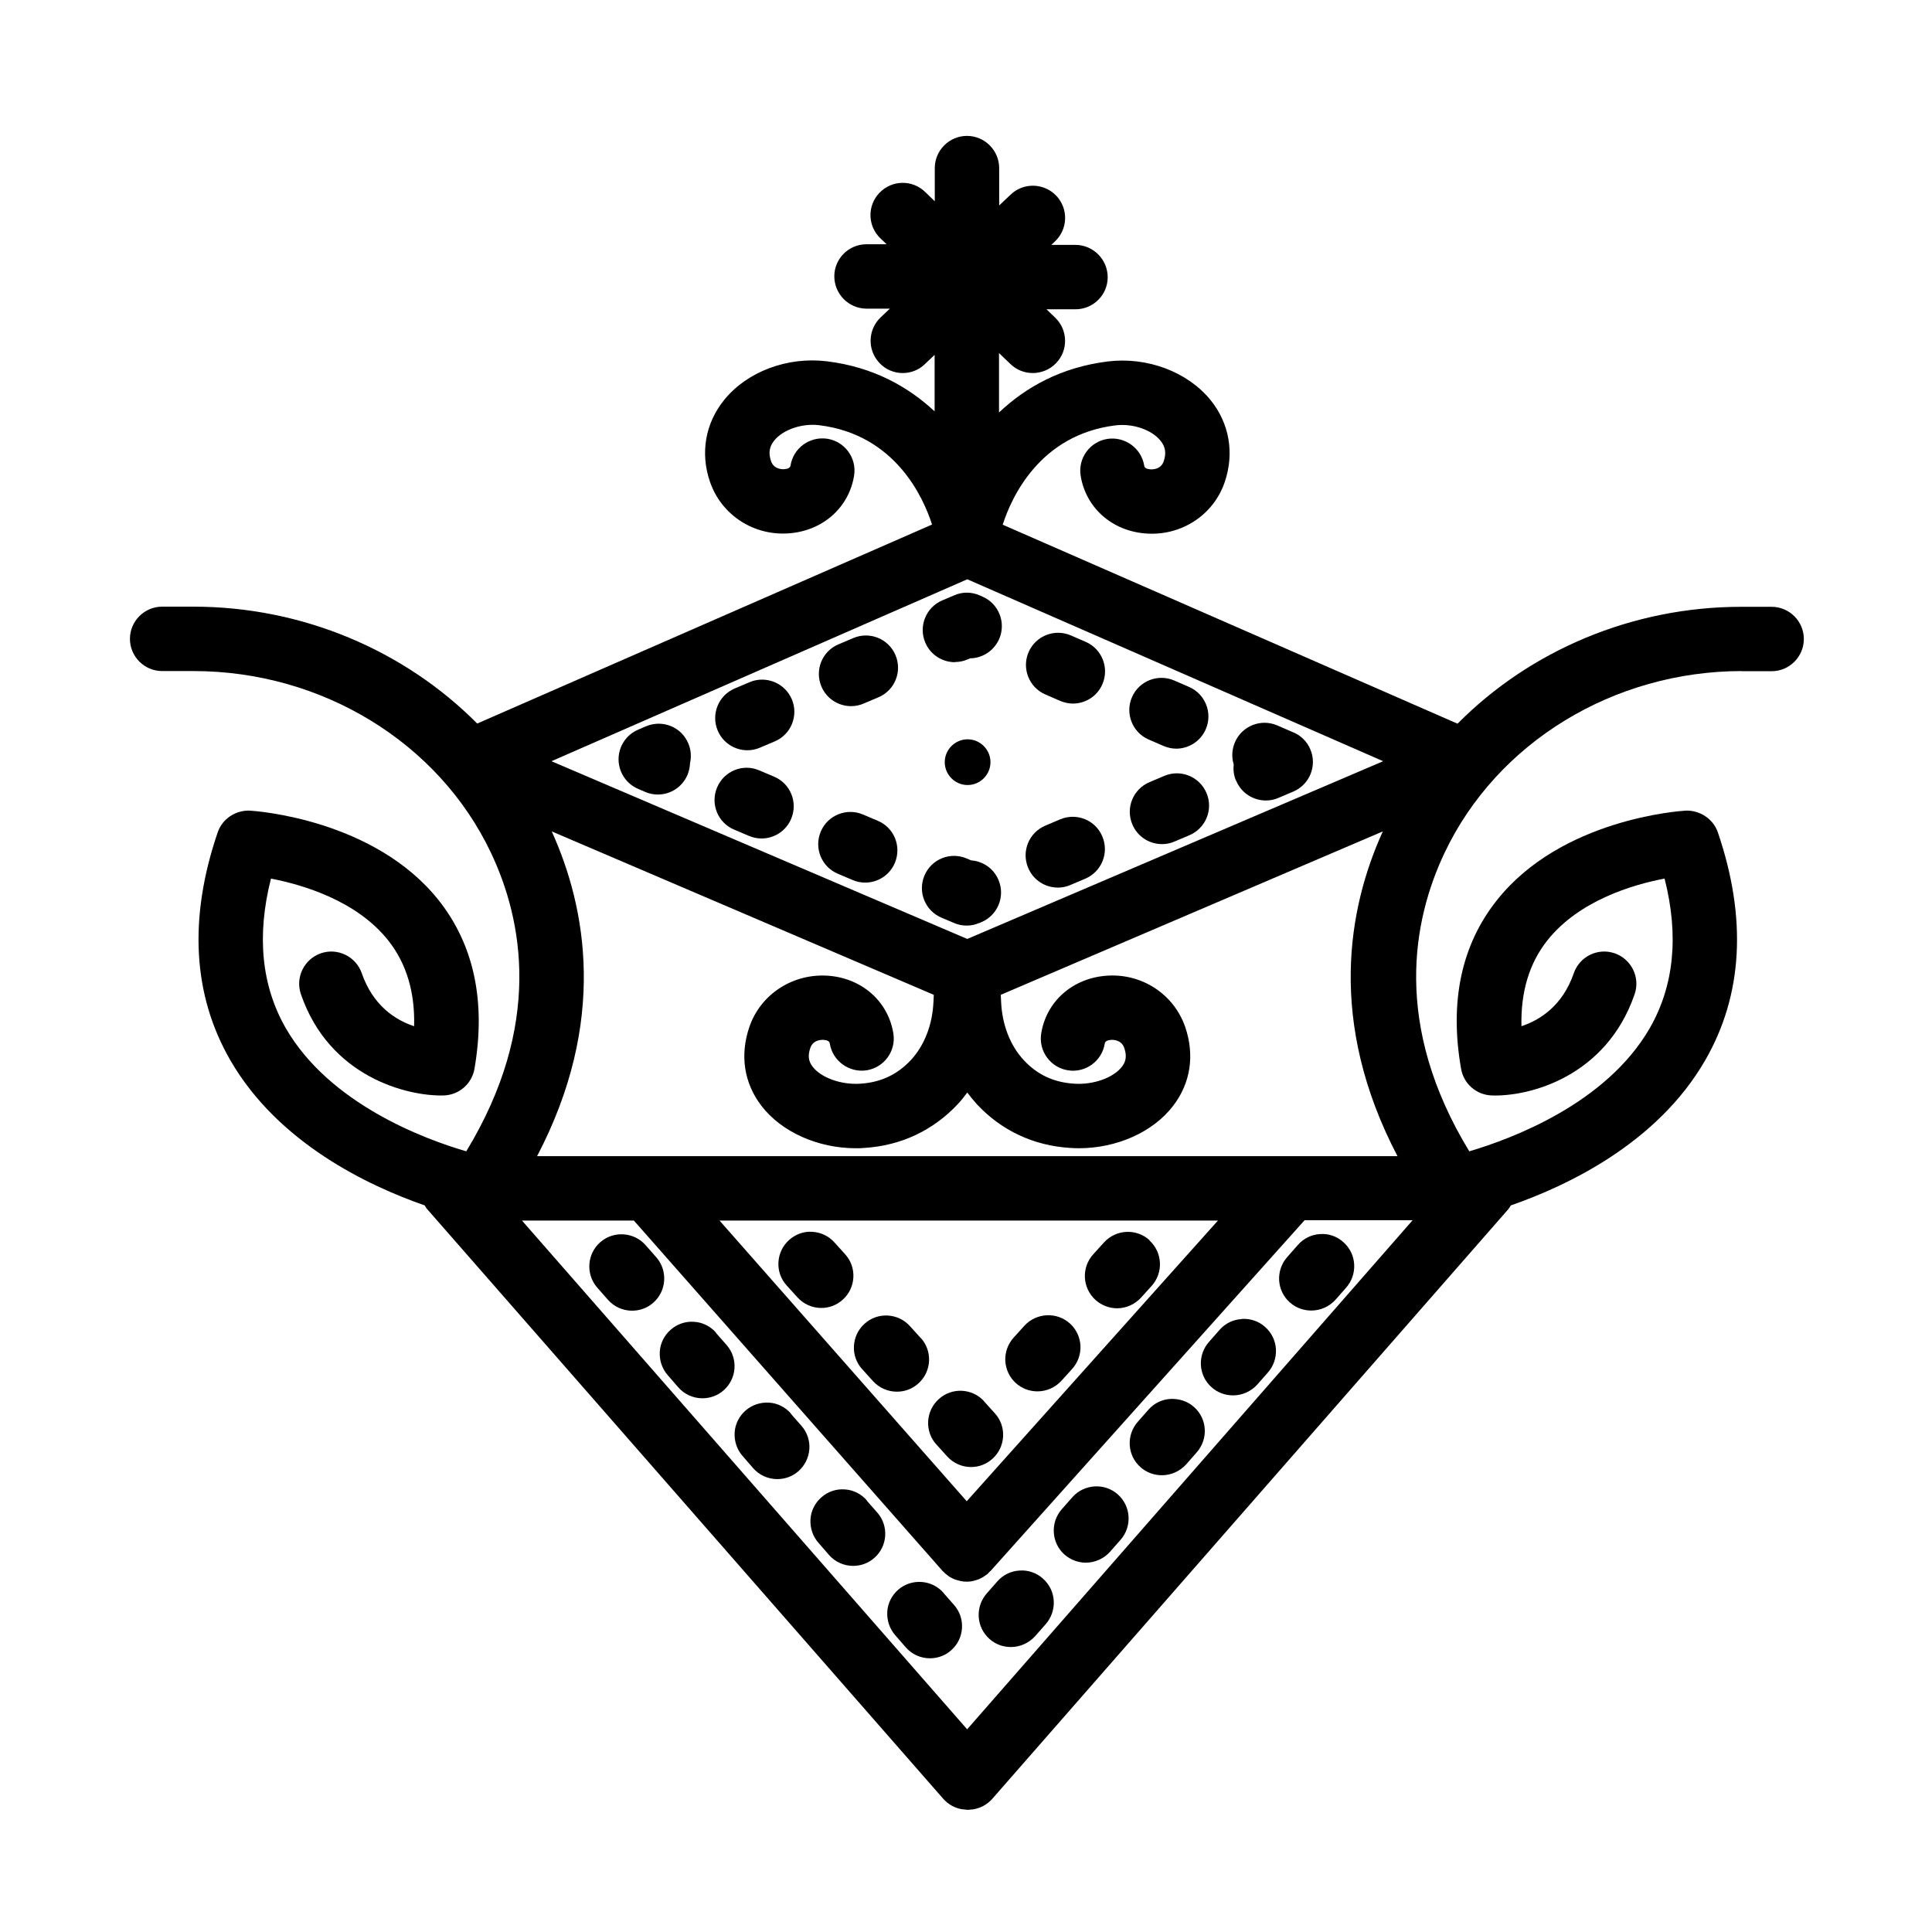 <?xml version="1.0" encoding="UTF-8"?>
<svg id="icons" xmlns="http://www.w3.org/2000/svg" viewBox="0 0 120 120">
  <path d="m58.68,47.34c0,.78.64,1.42,1.42,1.42s1.42-.64,1.42-1.42-.64-1.42-1.42-1.42-1.42.64-1.42,1.42Z"/>
  <path d="m108.15,41.69h1.89c1.1,0,2-.9,2-2s-.9-2-2-2h-1.89c-6.78,0-13.12,2.72-17.62,7.26l-28.25-12.36c.53-1.66,2.28-5.59,7.01-6.17,1.07-.13,2.24.27,2.79.95.31.38.37.78.2,1.28-.18.53-.72.51-.84.5-.23-.02-.35-.09-.37-.22-.17-1.09-1.2-1.83-2.28-1.67-1.09.17-1.84,1.19-1.67,2.28.31,1.96,1.9,3.41,3.98,3.59,2.23.2,4.27-1.12,4.97-3.19.61-1.79.29-3.65-.88-5.09-1.43-1.76-3.94-2.7-6.38-2.4-2.91.36-5.11,1.61-6.76,3.17v-3.69l.71.68c.39.38.89.56,1.39.56s1.05-.2,1.44-.61c.77-.79.75-2.06-.05-2.83l-.54-.52h1.8s0,0,0,0c1.1,0,2-.89,2-1.99,0-1.1-.89-2-1.99-2.01h-1.51s.23-.22.23-.22c.8-.76.84-2.02.08-2.83-.76-.8-2.03-.84-2.83-.08l-.72.68v-2.32c0-1.1-.9-2-2-2s-2,.9-2,2v2.06l-.6-.58c-.79-.77-2.06-.75-2.83.05-.77.79-.75,2.06.05,2.83l.39.37h-1.25s0,0,0,0c-1.1,0-2,.89-2,1.99,0,1.1.89,2,1.99,2.01h1.46s-.57.54-.57.54c-.8.76-.84,2.02-.08,2.83.39.42.92.63,1.45.63.49,0,.99-.18,1.37-.55l.61-.58v3.51c-1.64-1.53-3.82-2.76-6.69-3.11-2.45-.3-4.96.64-6.38,2.4-1.17,1.44-1.5,3.3-.88,5.09.71,2.07,2.75,3.39,4.97,3.19,2.07-.18,3.67-1.62,3.98-3.59.17-1.09-.58-2.11-1.67-2.28-1.09-.16-2.11.58-2.28,1.67-.02.12-.14.2-.37.22-.11.01-.66.03-.84-.5-.17-.5-.11-.9.2-1.28.55-.68,1.73-1.08,2.79-.95,4.73.58,6.47,4.49,7.01,6.17l-28.25,12.36c-4.51-4.54-10.85-7.26-17.62-7.26h-1.95c-1.1,0-2,.9-2,2s.9,2,2,2h1.95c7.97,0,15.22,4.43,18.47,11.28,1.98,4.17,3.24,10.7-1.53,18.55-2.61-.76-8.5-2.95-11.21-7.65-1.51-2.63-1.82-5.75-.92-9.29,1.96.38,5.32,1.36,7.29,3.85,1.12,1.42,1.66,3.2,1.6,5.32-1.15-.38-2.55-1.27-3.25-3.29-.36-1.04-1.5-1.6-2.54-1.24-1.04.36-1.6,1.5-1.24,2.54,1.76,5.13,6.59,6.35,8.87,6.29.95-.03,1.75-.72,1.91-1.66.72-4.17-.03-7.69-2.22-10.46-4.02-5.06-11.41-5.55-11.72-5.57-.89-.04-1.72.5-2.01,1.35-1.82,5.34-1.55,10.11.79,14.16,2.97,5.14,8.56,7.79,12.07,9.01.05.08.09.17.16.24l32.05,36.62c.32.36.74.58,1.18.65.04,0,.09,0,.13.01.06,0,.13.02.19.02,0,0,.01,0,.02,0,0,0,.01,0,.02,0,.07,0,.13-.01.19-.02.04,0,.09,0,.13-.01.44-.07.86-.29,1.18-.65l32.05-36.62c.06-.07.1-.16.16-.24,3.51-1.22,9.1-3.86,12.07-9.01,2.34-4.05,2.61-8.82.79-14.16-.29-.85-1.14-1.39-2.01-1.35-.31.02-7.71.5-11.72,5.57-2.2,2.77-2.95,6.29-2.22,10.46.16.94.96,1.63,1.91,1.66,2.32.08,7.1-1.15,8.87-6.29.36-1.04-.2-2.18-1.24-2.54-1.05-.36-2.18.2-2.54,1.24-.7,2.03-2.11,2.91-3.25,3.29-.05-2.12.48-3.9,1.6-5.32,1.97-2.49,5.33-3.48,7.29-3.85.9,3.54.59,6.66-.92,9.29-2.71,4.7-8.6,6.88-11.21,7.65-4.78-7.85-3.51-14.38-1.53-18.55,3.25-6.85,10.5-11.28,18.47-11.28Zm-48.1,51.56l-15.36-17.44h15.35s.02,0,.03,0c.01,0,.02,0,.03,0h15.55s-15.61,17.44-15.61,17.44Zm.06-21.44s-.02,0-.03,0c-.01,0-.02,0-.03,0h-26.69c4.37-8.35,3.06-15.42.91-20.17l23.73,10.15-.02.42c-.06,1.43-.56,2.73-1.42,3.65-.84.89-1.86,1.37-3.12,1.45-1.2.08-2.44-.37-2.97-1.06-.26-.34-.3-.69-.14-1.16.18-.53.73-.51.84-.5.23.02.35.09.37.22.17,1.09,1.2,1.83,2.28,1.67,1.09-.17,1.84-1.19,1.67-2.28-.31-1.96-1.9-3.41-3.98-3.59-2.22-.19-4.27,1.12-4.97,3.19-.59,1.74-.33,3.47.75,4.88,1.25,1.63,3.51,2.64,5.87,2.64.18,0,.35,0,.53-.02,2.26-.14,4.26-1.08,5.79-2.71.22-.23.41-.48.6-.73.19.25.39.5.6.73,1.52,1.63,3.52,2.57,5.79,2.71.18.01.35.02.53.02,2.36,0,4.62-1,5.87-2.64,1.08-1.41,1.34-3.14.75-4.88-.71-2.07-2.74-3.39-4.97-3.19-2.07.18-3.67,1.62-3.98,3.59-.17,1.09.58,2.11,1.67,2.28,1.09.17,2.11-.58,2.28-1.67.02-.12.14-.2.37-.22.11-.01.66-.03.84.5.16.47.12.82-.14,1.16-.53.69-1.77,1.14-2.97,1.06-1.26-.08-2.28-.55-3.12-1.45-.86-.92-1.36-2.22-1.42-3.65l-.02-.42,23.73-10.15c-2.16,4.75-3.46,11.82.91,20.17h-26.69Zm-.03-35.83l25.83,11.3-25.83,11.04-25.83-11.04,25.83-11.3Zm0,71.44l-27.66-31.61h6.95s19.18,21.77,19.18,21.77c.02.03.06.05.08.07.03.03.05.06.09.09.03.03.06.04.09.07.04.04.09.07.13.1.07.05.14.09.21.12.04.02.09.05.13.06.08.03.17.06.26.08.04,0,.08.02.11.03.13.03.26.04.39.04,0,0,0,0,0,0s0,0,0,0c.13,0,.26-.01.38-.04.04,0,.07-.02.11-.03.09-.02.18-.05.26-.08.04-.02.08-.04.13-.06.08-.04.15-.08.22-.13.04-.03.09-.06.13-.09.03-.02.06-.04.09-.07.03-.03.06-.06.09-.1.03-.03.05-.04.08-.07l19.5-21.78h6.71s-27.66,31.61-27.66,31.61Z"/>
  <path d="m40.12,45.11l-.48.21c-.74.31-1.22,1.04-1.22,1.84s.48,1.53,1.22,1.84l.44.19c.25.11.52.16.78.16.78,0,1.52-.46,1.84-1.22.1-.24.15-.49.16-.74.09-.39.06-.82-.11-1.22-.43-1.02-1.6-1.49-2.62-1.06Z"/>
  <path d="m54.52,50.98l-.92-.39c-1.01-.43-2.19.04-2.62,1.06s.04,2.19,1.06,2.62l.92.39c.25.11.52.16.78.16.78,0,1.52-.46,1.84-1.22.43-1.02-.04-2.19-1.06-2.62Z"/>
  <path d="m60.81,57.34l.14-.06c1.02-.43,1.5-1.6,1.07-2.62-.3-.72-.97-1.17-1.7-1.22l-.28-.12c-1.02-.43-2.19.04-2.62,1.06-.43,1.02.04,2.19,1.06,2.62l.78.33c.25.11.52.16.78.16s.53-.05.77-.16Z"/>
  <path d="m48.08,48.24l-.92-.39c-1.02-.44-2.19.04-2.62,1.06-.43,1.02.04,2.19,1.06,2.62l.92.39c.26.11.52.16.78.16.78,0,1.52-.46,1.84-1.22.43-1.02-.04-2.19-1.06-2.62Z"/>
  <path d="m53,39.63l-.92.39c-1.02.43-1.49,1.6-1.06,2.62.32.76,1.06,1.22,1.84,1.22.26,0,.53-.05.78-.16l.92-.39c1.02-.43,1.49-1.6,1.06-2.62-.43-1.02-1.61-1.49-2.62-1.06Z"/>
  <path d="m46.56,42.37l-.92.39c-1.02.43-1.49,1.61-1.06,2.62.32.76,1.06,1.22,1.84,1.22.26,0,.53-.05.78-.16l.92-.39c1.02-.43,1.49-1.61,1.06-2.62s-1.61-1.49-2.62-1.06Z"/>
  <path d="m64.92,43.13l.92.4c.26.11.53.17.8.17.77,0,1.51-.45,1.83-1.2.44-1.01-.02-2.19-1.03-2.63l-.92-.4c-1.01-.44-2.19.02-2.63,1.03-.44,1.01.02,2.19,1.03,2.63Z"/>
  <path d="m72.32,48.19l-.92.39c-1.02.43-1.5,1.6-1.07,2.62.32.77,1.06,1.23,1.85,1.23.26,0,.52-.05.77-.16l.92-.39c1.02-.43,1.5-1.6,1.07-2.62-.43-1.02-1.6-1.5-2.62-1.07Z"/>
  <path d="m76.78,48.49c.32.77,1.06,1.23,1.85,1.23.26,0,.52-.05.77-.16l.92-.39c1.02-.43,1.5-1.6,1.07-2.62-.21-.51-.62-.89-1.1-1.08,0,0-.02,0-.03-.01l-.92-.4c-1.01-.44-2.19.02-2.63,1.03-.2.46-.22.95-.08,1.4-.04.33,0,.67.14,1Z"/>
  <path d="m65.71,55.13c.26,0,.52-.05.77-.16l.92-.39c1.02-.43,1.5-1.6,1.07-2.62-.42-1.02-1.59-1.5-2.62-1.07l-.92.39c-1.02.43-1.5,1.6-1.07,2.62.32.77,1.06,1.23,1.85,1.23Z"/>
  <path d="m71.34,45.93l.92.4c.26.11.53.17.8.17.77,0,1.5-.45,1.83-1.2.44-1.01-.02-2.19-1.03-2.63l-.92-.4c-1.01-.44-2.19.02-2.63,1.03-.44,1.01.02,2.19,1.03,2.63Z"/>
  <path d="m59.31,41.12c.26,0,.53-.05.78-.16l.17-.07c.76-.01,1.47-.46,1.8-1.2.44-1.01-.02-2.19-1.03-2.63l-.18-.08c-.5-.22-1.08-.23-1.59,0l-.73.31c-1.02.43-1.49,1.61-1.06,2.62.32.76,1.06,1.22,1.84,1.22Z"/>
  <path d="m40.77,78.1l-.66-.75c-.72-.83-1.99-.92-2.82-.2-.83.72-.92,1.99-.2,2.82l.66.75c.38.44.93.69,1.51.69.48,0,.95-.17,1.31-.49.83-.72.92-1.99.2-2.82Z"/>
  <path d="m80.61,77.33l-.66.75c-.73.83-.66,2.09.17,2.82.37.33.84.5,1.33.5.57,0,1.12-.25,1.5-.67l.66-.75c.35-.4.53-.91.5-1.45s-.27-1.02-.67-1.38c-.4-.36-.92-.54-1.45-.5-.53.03-1.02.27-1.37.67Z"/>
  <path d="m58.61,98.94c-.72-.83-1.99-.92-2.82-.2-.4.35-.65.84-.68,1.37s.14,1.05.49,1.45l.65.75c.38.44.93.69,1.51.69.48,0,.95-.17,1.31-.49.83-.72.92-1.99.19-2.82l-.66-.75Z"/>
  <path d="m77.12,81.93c-.53.03-1.02.27-1.37.67l-.66.75c-.73.83-.66,2.09.17,2.82.37.33.84.5,1.33.5.57,0,1.12-.25,1.5-.67l.66-.75c.35-.4.53-.91.5-1.45s-.27-1.02-.67-1.38c-.4-.36-.92-.53-1.45-.5Z"/>
  <path d="m53.84,93.19c-.35-.4-.84-.65-1.37-.68-.54-.04-1.05.14-1.45.49s-.65.84-.68,1.37.14,1.05.49,1.45l.65.75c.38.44.93.69,1.51.69.48,0,.95-.17,1.31-.49.83-.72.92-1.99.19-2.82l-.66-.75Z"/>
  <path d="m63.32,97.55c-.53.03-1.02.27-1.37.67l-.66.75c-.35.4-.53.91-.5,1.45s.27,1.02.67,1.38c.37.33.84.5,1.33.5.57,0,1.12-.25,1.5-.67l.66-.75c.35-.4.53-.91.5-1.45s-.27-1.02-.67-1.38c-.4-.36-.92-.54-1.45-.5Z"/>
  <path d="m72.7,86.89c-.53.03-1.02.27-1.37.67l-.66.75c-.73.83-.66,2.09.17,2.82.37.33.84.5,1.33.5.57,0,1.12-.25,1.5-.67l.66-.75c.73-.83.66-2.09-.17-2.82-.4-.36-.92-.52-1.45-.5Z"/>
  <path d="m49.13,87.8c-.35-.4-.84-.65-1.37-.68-.53-.03-1.05.14-1.45.49-.4.35-.65.84-.68,1.37s.14,1.05.49,1.45l.65.75c.38.44.93.69,1.51.69.48,0,.95-.17,1.31-.49.4-.35.64-.84.68-1.37.04-.53-.14-1.05-.49-1.45l-.66-.75Z"/>
  <path d="m66.61,92.99l-.66.75c-.73.83-.65,2.09.17,2.82.37.32.84.5,1.32.5.57,0,1.12-.25,1.5-.67l.66-.75c.73-.83.65-2.09-.17-2.82-.82-.73-2.09-.65-2.82.17Z"/>
  <path d="m44.48,82.78c-.35-.4-.84-.65-1.37-.68-.53-.04-1.05.14-1.45.49-.4.35-.65.84-.68,1.37s.14,1.05.49,1.45l.65.75c.38.44.93.69,1.51.69.48,0,.95-.17,1.31-.49.83-.72.92-1.99.19-2.82l-.66-.75Z"/>
  <path d="m51.83,77.17c-.36-.4-.85-.63-1.38-.66-.54-.04-1.05.16-1.44.51-.4.36-.63.85-.66,1.38s.15,1.05.51,1.44l.67.74c.38.42.92.66,1.48.66.5,0,.97-.18,1.34-.52.82-.74.88-2.01.14-2.82l-.67-.74Z"/>
  <path d="m57.19,83.11l-.67-.74c-.36-.4-.85-.63-1.38-.66-.52-.03-1.05.15-1.44.51-.4.36-.63.85-.66,1.38s.15,1.05.51,1.44l.67.74c.38.42.92.66,1.49.66.5,0,.97-.18,1.34-.52.82-.74.88-2.01.14-2.82Z"/>
  <path d="m61.13,87.04c-.74-.82-2.01-.88-2.82-.14-.4.36-.63.85-.66,1.38s.15,1.05.51,1.44l.67.74c.38.42.92.66,1.48.66.5,0,.97-.18,1.34-.52.82-.74.88-2.01.14-2.82l-.67-.74Z"/>
  <path d="m63.63,82.34l-.67.74c-.36.4-.54.91-.52,1.44.03.53.26,1.03.65,1.38.37.34.85.52,1.35.52.56,0,1.1-.24,1.48-.65l.67-.74c.36-.4.54-.91.52-1.44-.03-.53-.26-1.03-.65-1.38-.81-.74-2.08-.68-2.83.13Z"/>
  <path d="m71.4,77.03c-.82-.74-2.08-.68-2.83.14l-.67.74c-.74.82-.68,2.08.14,2.83.37.33.85.52,1.34.52.56,0,1.1-.24,1.48-.65l.67-.74c.74-.82.68-2.08-.14-2.83Z"/>
</svg>